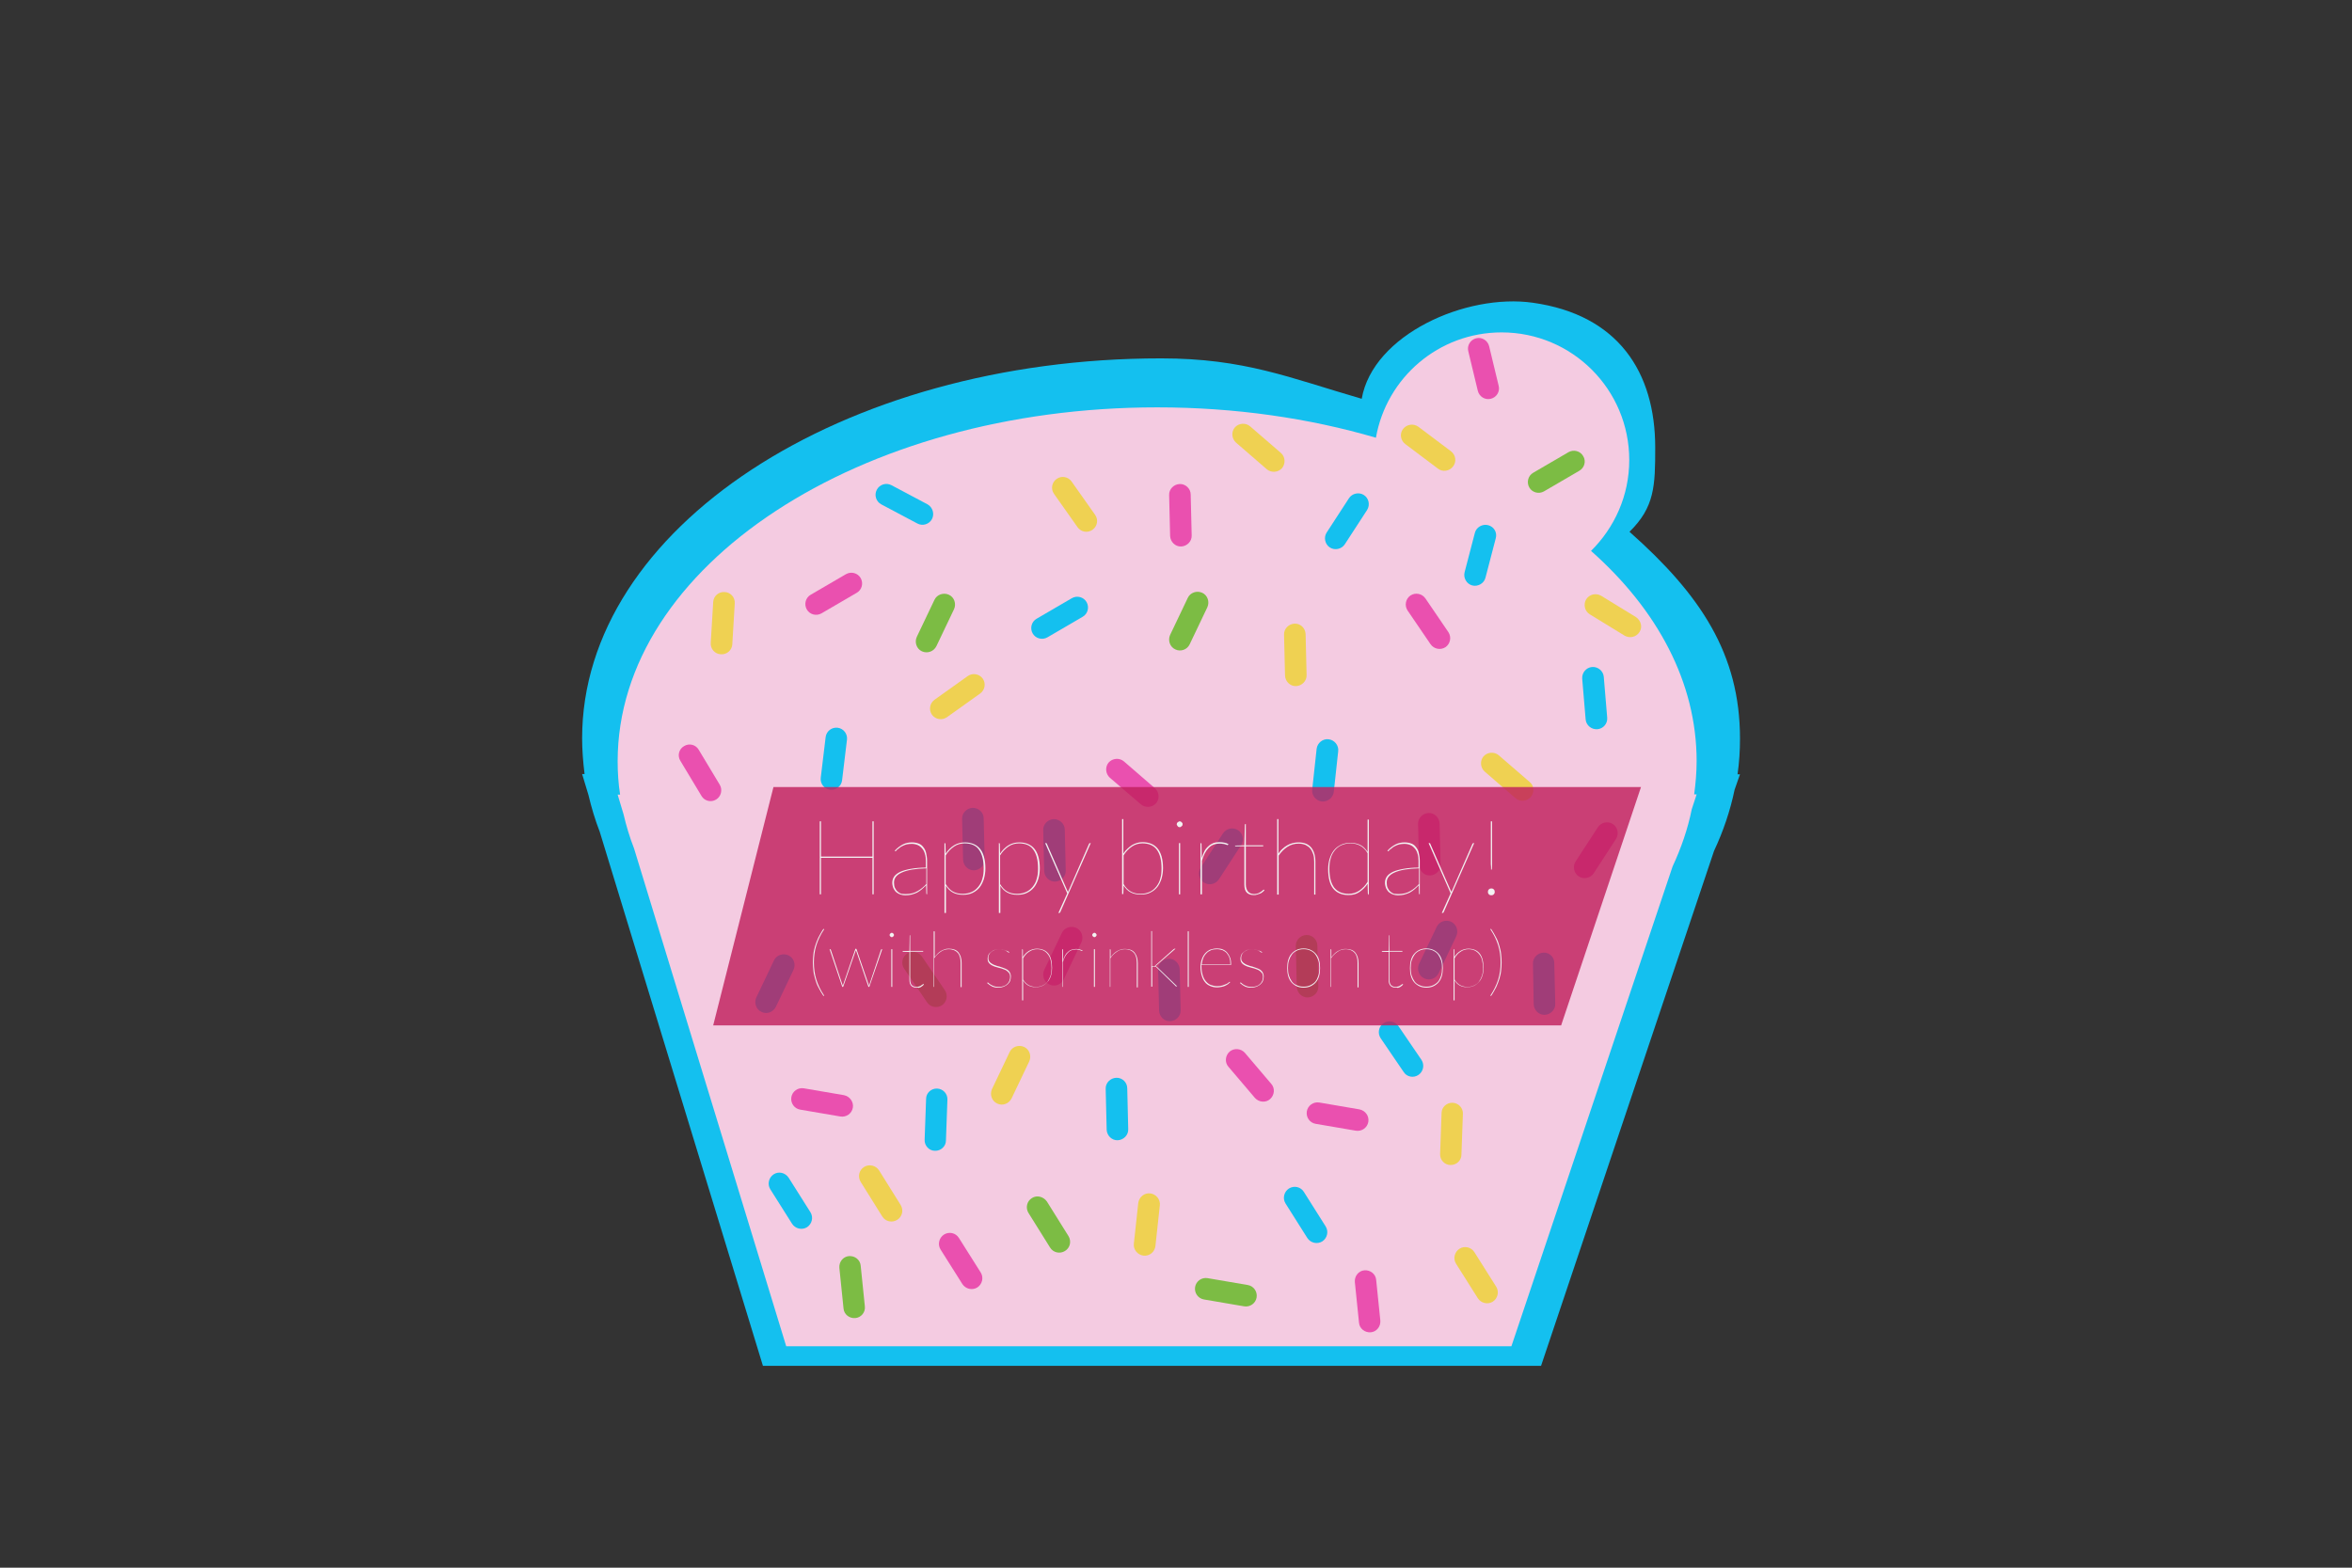 <?xml version="1.0" encoding="utf-8"?>
<!-- Generator: Adobe Illustrator 18.1.1, SVG Export Plug-In . SVG Version: 6.00 Build 0)  -->
<!DOCTYPE svg PUBLIC "-//W3C//DTD SVG 1.1//EN" "http://www.w3.org/Graphics/SVG/1.1/DTD/svg11.dtd">
<svg version="1.1" id="Layer_1" xmlns="http://www.w3.org/2000/svg" xmlns:xlink="http://www.w3.org/1999/xlink" x="0px" y="0px"
	 viewBox="0 0 960 640" enable-background="new 0 0 960 640" xml:space="preserve">
<rect x="0" y="0" width="960" height="640" fill="#333333" stroke="none"/>
<g>
	<path fill="#14C0EF" d="M710.2,316.1h-1c0.7-4.8,1-9.6,1-14.6c0-34.5-16.1-58.7-45.1-84.4c10.3-10.1,10.5-18.8,10.5-34.4
		c0-30.9-15.2-54.2-49.9-59.1c-27.3-3.9-65.3,13-69.9,39.2c-29.3-8.5-47.8-16.5-81.9-16.5c-130.5,0-236.3,69.4-236.3,155.1
		c0,4.9,0.4,9.8,1,14.6h-1l2.6,8.6c1.2,5.1,2.7,10.1,4.6,15l66.6,218H629l70.6-210.2c3.8-8.1,6.6-16.4,8.4-25L710.2,316.1z"/>
	<path fill="#F4CBE1" d="M692.5,324.3h-1c0.6-4.5,1-9,1-13.6c0-32.1-16-61.8-43.1-85.8c9.6-9.5,15.6-22.6,15.6-37.1
		c0-28.8-23.3-52.1-52.1-52.1c-25.7,0-47,18.5-51.3,43c-27.3-8-57.5-12.4-89.3-12.4c-121.6,0-220.2,64.7-220.2,144.5
		c0,4.6,0.3,9.1,1,13.6h-1l2.4,8c1.1,4.7,2.5,9.4,4.3,14l62.1,203.2h296l65.8-195.9c3.5-7.5,6.2-15.3,7.8-23.3L692.5,324.3z"/>
	<path fill="#14C0EF" d="M380.4,211.9L380.4,211.9c-1.1,2.1-3.8,3-6,1.8l-14.7-7.8c-2.1-1.1-3-3.8-1.8-6v0c1.1-2.1,3.8-3,6-1.8
		l14.7,7.8C380.7,207.1,381.5,209.8,380.4,211.9z"/>
	<path fill="#EFD152" d="M445.9,216.3L445.9,216.3c-2,1.4-4.7,0.9-6.1-1.1l-9.6-13.6c-1.4-2-0.9-4.7,1.1-6.1v0
		c2-1.4,4.7-0.9,6.1,1.1l9.6,13.6C448.4,212.2,447.9,214.9,445.9,216.3z"/>
	<path fill="#EFD152" d="M294.2,267.1L294.2,267.1c-2.4-0.1-4.3-2.2-4.1-4.7l1-16.6c0.1-2.4,2.2-4.3,4.7-4.1l0,0
		c2.4,0.1,4.3,2.2,4.1,4.7l-1,16.6C298.8,265.4,296.7,267.3,294.2,267.1z"/>
	<path fill="#EFD152" d="M380.4,291.8L380.4,291.8c-1.4-2-0.9-4.7,1-6.1l13.6-9.7c2-1.4,4.7-0.9,6.1,1v0c1.4,2,0.9,4.7-1,6.1
		l-13.6,9.7C384.5,294.2,381.8,293.7,380.4,291.8z"/>
	<path fill="#7CBC44" d="M376.3,265.9L376.3,265.9c-2.2-1-3.1-3.7-2.1-5.9l7.2-15.1c1-2.2,3.7-3.1,5.9-2.1v0c2.2,1,3.1,3.7,2.1,5.9
		l-7.2,15.1C381.1,266,378.5,266.9,376.3,265.9z"/>
	<path fill="#EA50AF" d="M292.3,326.4L292.3,326.4c-2.1,1.3-4.8,0.6-6-1.5l-8.6-14.3c-1.3-2.1-0.6-4.8,1.5-6h0
		c2.1-1.3,4.8-0.6,6,1.5l8.6,14.3C295,322.5,294.3,325.2,292.3,326.4z"/>
	<path fill="#14C0EF" d="M338.8,322.4L338.8,322.4c-2.4-0.3-4.1-2.5-3.8-4.9l2-16.6c0.3-2.4,2.5-4.1,4.9-3.8h0
		c2.4,0.3,4.1,2.5,3.8,4.9l-2,16.6C343.4,321,341.2,322.7,338.8,322.4z"/>
	<path fill="#EA50AF" d="M351.3,236L351.3,236c1.2,2.1,0.5,4.8-1.6,6l-14.4,8.4c-2.1,1.2-4.8,0.5-6-1.6l0,0c-1.2-2.1-0.5-4.8,1.6-6
		l14.4-8.4C347.4,233.2,350.1,233.9,351.3,236z"/>
	<path fill="#14C0EF" d="M443.5,245.8L443.5,245.8c1.2,2.1,0.5,4.8-1.6,6l-14.4,8.4c-2.1,1.2-4.8,0.5-6-1.6l0,0
		c-1.2-2.1-0.5-4.8,1.6-6l14.4-8.4C439.6,243,442.3,243.7,443.5,245.8z"/>
	<path fill="#7CBC44" d="M479.7,265.1L479.7,265.1c-2.2-1-3.1-3.7-2.1-5.9l7.2-15.1c1-2.2,3.7-3.1,5.9-2.1l0,0
		c2.2,1,3.1,3.7,2.1,5.9l-7.2,15.1C484.6,265.2,481.9,266.2,479.7,265.1z"/>
	<path fill="#14C0EF" d="M310.8,413.1L310.8,413.1c-2.2-1-3.1-3.7-2.1-5.9l7.2-15.1c1-2.2,3.7-3.1,5.9-2.1l0,0
		c2.2,1,3.1,3.7,2.1,5.9l-7.2,15.1C315.6,413.2,313,414.2,310.8,413.1z"/>
	<path fill="#EFD152" d="M523.3,191.1L523.3,191.1c-1.6,1.8-4.4,2-6.2,0.5l-12.6-10.9c-1.8-1.6-2-4.4-0.5-6.2v0
		c1.6-1.8,4.4-2,6.2-0.5l12.6,10.9C524.6,186.4,524.8,189.2,523.3,191.1z"/>
	<path fill="#14C0EF" d="M539.5,327.2L539.5,327.2c-2.4-0.3-4.2-2.5-3.9-4.9l1.8-16.6c0.3-2.4,2.5-4.2,4.9-3.9l0,0
		c2.4,0.3,4.2,2.5,3.9,4.9l-1.8,16.6C544.1,325.7,541.9,327.4,539.5,327.2z"/>
	<path fill="#EFD152" d="M669.2,258L669.2,258c-1.3,2.1-4,2.7-6.1,1.5l-14.2-8.7c-2.1-1.3-2.7-4-1.5-6.1v0c1.3-2.1,4-2.7,6.1-1.5
		l14.2,8.7C669.8,253.3,670.5,256,669.2,258z"/>
	<path fill="#EA50AF" d="M608.5,162.8L608.5,162.8c-2.4,0.6-4.7-0.9-5.3-3.2l-3.9-16.2c-0.6-2.4,0.9-4.7,3.2-5.3l0,0
		c2.4-0.6,4.7,0.9,5.3,3.2l3.9,16.2C612.3,159.8,610.9,162.2,608.5,162.8z"/>
	<path fill="#7CBC44" d="M646.2,186.2L646.2,186.2c-1.2-2.1-3.9-2.8-6-1.6l-14.4,8.4c-2.1,1.2-2.8,3.9-1.6,6v0
		c1.2,2.1,3.9,2.8,6,1.6l14.4-8.4C646.7,191,647.5,188.3,646.2,186.2z"/>
	<path fill="#14C0EF" d="M556.7,202.1L556.7,202.1c-2-1.3-4.8-0.7-6.1,1.3l-9.1,14c-1.3,2-0.7,4.8,1.3,6.1l0,0
		c2,1.3,4.8,0.7,6.1-1.3l9.1-14C559.3,206.1,558.7,203.4,556.7,202.1z"/>
	<path fill="#EA50AF" d="M590,264.2L590,264.2c2-1.4,2.5-4.1,1.2-6.1l-9.4-13.8c-1.4-2-4.1-2.5-6.1-1.2l0,0c-2,1.4-2.5,4.1-1.2,6.1
		l9.4,13.8C585.3,265,588,265.5,590,264.2z"/>
	<path fill="#14C0EF" d="M579,438.8L579,438.8c2-1.4,2.5-4.1,1.2-6.1l-9.4-13.8c-1.4-2-4.1-2.5-6.1-1.2l0,0c-2,1.4-2.5,4.1-1.2,6.1
		l9.4,13.8C574.2,439.7,577,440.2,579,438.8z"/>
	<path fill="#7CBC44" d="M384.5,410.4L384.5,410.4c2-1.4,2.5-4.1,1.2-6.1l-9.4-13.8c-1.4-2-4.1-2.5-6.1-1.2l0,0
		c-2,1.4-2.5,4.1-1.2,6.1l9.4,13.8C379.7,411.2,382.5,411.7,384.5,410.4z"/>
	<path fill="#14C0EF" d="M607.4,214.4L607.4,214.4c-2.3-0.6-4.8,0.8-5.4,3.1l-4.2,16.1c-0.6,2.3,0.8,4.8,3.1,5.4l0,0
		c2.3,0.6,4.8-0.8,5.4-3.1l4.2-16.1C611.2,217.4,609.8,215,607.4,214.4z"/>
	<path fill="#EFD152" d="M572.7,175.1L572.7,175.1c-1.5,1.9-1.1,4.7,0.9,6.2l13.3,10c1.9,1.5,4.7,1.1,6.2-0.9v0
		c1.5-1.9,1.1-4.7-0.9-6.2l-13.3-10C576.9,172.8,574.2,173.2,572.7,175.1z"/>
	<path fill="#EFD152" d="M528.4,254.6L528.4,254.6c-2.4,0.1-4.4,2.1-4.3,4.5l0.4,16.7c0.1,2.4,2.1,4.4,4.5,4.3l0,0
		c2.4-0.1,4.4-2.1,4.3-4.5l-0.4-16.7C532.8,256.4,530.8,254.5,528.4,254.6z"/>
	<path fill="#EFD152" d="M407,450.5L407,450.5c-2.2-1-3.1-3.7-2.1-5.9l7.2-15.1c1-2.2,3.7-3.1,5.9-2.1l0,0c2.2,1,3.1,3.7,2.1,5.9
		l-7.2,15.1C411.8,450.6,409.2,451.6,407,450.5z"/>
	<path fill="#EFD152" d="M466.7,512.6L466.7,512.6c-2.4-0.3-4.2-2.5-3.9-4.9l1.8-16.6c0.3-2.4,2.5-4.2,4.9-3.9l0,0
		c2.4,0.3,4.2,2.5,3.9,4.9l-1.8,16.6C471.3,511.1,469.2,512.9,466.7,512.6z"/>
	<path fill="#EA50AF" d="M501.9,429.3L501.9,429.3c-1.8,1.6-2.1,4.4-0.5,6.2l10.8,12.7c1.6,1.8,4.4,2.1,6.2,0.5l0,0
		c1.8-1.6,2.1-4.4,0.5-6.2l-10.8-12.7C506.5,428,503.7,427.8,501.9,429.3z"/>
	<path fill="#14C0EF" d="M455.6,440L455.6,440c-2.4,0.1-4.4,2.1-4.3,4.5l0.4,16.7c0.1,2.4,2.1,4.4,4.5,4.3h0
		c2.4-0.1,4.4-2.1,4.3-4.5l-0.4-16.7C460.1,441.9,458.1,439.9,455.6,440z"/>
	<path fill="#7CBC44" d="M421.2,489.1L421.2,489.1c-2.1,1.3-2.7,4-1.4,6.1l8.8,14.1c1.3,2.1,4,2.7,6.1,1.4l0,0
		c2.1-1.3,2.7-4,1.4-6.1l-8.8-14.1C425.9,488.5,423.2,487.8,421.2,489.1z"/>
	<path fill="#EFD152" d="M352.7,476.4L352.7,476.4c-2.1,1.3-2.7,4-1.4,6.1l8.8,14.1c1.3,2.1,4,2.7,6.1,1.4l0,0
		c2.1-1.3,2.7-4,1.4-6.1l-8.8-14.1C357.5,475.8,354.8,475.1,352.7,476.4z"/>
	<path fill="#EA50AF" d="M481.5,197.6L481.5,197.6c-2.4,0.1-4.4,2.1-4.3,4.5l0.4,16.7c0.1,2.4,2.1,4.4,4.5,4.3l0,0
		c2.4-0.1,4.4-2.1,4.3-4.5l-0.4-16.7C486,199.5,483.9,197.5,481.5,197.6z"/>
	<path fill="#14C0EF" d="M581.3,399.4L581.3,399.4c-2.2-1-3.1-3.7-2.1-5.9l7.2-15.1c1-2.2,3.7-3.1,5.9-2.1h0c2.2,1,3.1,3.7,2.1,5.9
		l-7.2,15.1C586.1,399.5,583.5,400.5,581.3,399.4z"/>
	<path fill="#EFD152" d="M624.8,325.4L624.8,325.4c-1.6,1.8-4.4,2-6.2,0.5L606,315c-1.8-1.6-2-4.4-0.5-6.2l0,0
		c1.6-1.8,4.4-2,6.2-0.5l12.6,10.9C626.2,320.7,626.4,323.5,624.8,325.4z"/>
	<path fill="#EA50AF" d="M658.3,336.4L658.3,336.4c-2-1.3-4.8-0.7-6.1,1.3l-9.1,14c-1.3,2-0.7,4.8,1.3,6.1v0c2,1.3,4.8,0.7,6.1-1.3
		l9.1-14C660.9,340.4,660.3,337.7,658.3,336.4z"/>
	<path fill="#14C0EF" d="M630,388.9L630,388.9c-2.4,0.1-4.4,2.1-4.3,4.5L626,410c0.1,2.4,2.1,4.4,4.5,4.3l0,0
		c2.4-0.1,4.4-2.1,4.3-4.5l-0.4-16.7C634.4,390.7,632.4,388.8,630,388.9z"/>
	<path fill="#EA50AF" d="M583.1,331.9L583.1,331.9c-2.4,0.1-4.4,2.1-4.3,4.5l0.4,16.7c0.1,2.4,2.1,4.4,4.5,4.3l0,0
		c2.4-0.1,4.4-2.1,4.3-4.5l-0.4-16.7C587.5,333.8,585.5,331.8,583.1,331.9z"/>
	<path fill="#EA50AF" d="M428.3,401.9L428.3,401.9c-2.2-1-3.1-3.7-2.1-5.9l7.2-15.1c1-2.2,3.7-3.1,5.9-2.1l0,0
		c2.2,1,3.1,3.7,2.1,5.9l-7.2,15.1C433.2,402,430.5,403,428.3,401.9z"/>
	<path fill="#EA50AF" d="M471.9,327.9L471.9,327.9c-1.6,1.8-4.4,2-6.2,0.5L453,317.5c-1.8-1.6-2-4.4-0.5-6.2l0,0
		c1.6-1.8,4.4-2,6.2-0.5l12.6,10.9C473.2,323.3,473.4,326.1,471.9,327.9z"/>
	<path fill="#14C0EF" d="M505.3,338.9L505.3,338.9c-2-1.3-4.8-0.7-6.1,1.3l-9.1,14c-1.3,2-0.7,4.8,1.3,6.1l0,0
		c2,1.3,4.8,0.7,6.1-1.3l9.1-14C507.9,342.9,507.3,340.2,505.3,338.9z"/>
	<path fill="#14C0EF" d="M477,391.4L477,391.4c-2.4,0.1-4.4,2.1-4.3,4.5l0.4,16.7c0.1,2.4,2.1,4.4,4.5,4.3l0,0
		c2.4-0.1,4.4-2.1,4.3-4.5l-0.4-16.7C481.4,393.3,479.4,391.3,477,391.4z"/>
	<path fill="#14C0EF" d="M430.1,334.4L430.1,334.4c-2.4,0.1-4.4,2.1-4.3,4.5l0.4,16.7c0.1,2.4,2.1,4.4,4.5,4.3l0,0
		c2.4-0.1,4.4-2.1,4.3-4.5l-0.4-16.7C434.6,336.3,432.5,334.4,430.1,334.4z"/>
	<path fill="#7CBC44" d="M349.1,538.1L349.1,538.1c-2.4,0.2-4.6-1.5-4.8-3.9l-1.7-16.6c-0.2-2.4,1.5-4.6,3.9-4.8l0,0
		c2.4-0.2,4.6,1.5,4.8,3.9l1.7,16.6C353.3,535.7,351.5,537.9,349.1,538.1z"/>
	<path fill="#EA50AF" d="M348.1,452.2L348.1,452.2c-0.4,2.4-2.7,4-5.1,3.6l-16.4-2.8c-2.4-0.4-4-2.7-3.6-5.1l0,0
		c0.4-2.4,2.7-4,5.1-3.6l16.4,2.8C346.9,447.6,348.5,449.9,348.1,452.2z"/>
	<path fill="#14C0EF" d="M382.5,444.4L382.5,444.4c-2.4-0.1-4.5,1.8-4.5,4.2l-0.6,16.7c-0.1,2.4,1.8,4.5,4.2,4.5l0,0
		c2.4,0.1,4.5-1.8,4.5-4.2l0.6-16.7C386.8,446.5,384.9,444.5,382.5,444.4z"/>
	<path fill="#EA50AF" d="M385.3,504L385.3,504c-2,1.3-2.7,4-1.4,6.1l8.9,14.1c1.3,2,4,2.7,6.1,1.4l0,0c2-1.3,2.7-4,1.4-6.1
		l-8.9-14.1C390.1,503.3,387.4,502.7,385.3,504z"/>
	<path fill="#14C0EF" d="M315.8,479.4L315.8,479.4c-2,1.3-2.7,4-1.4,6.1l8.9,14.1c1.3,2,4,2.7,6.1,1.4l0,0c2-1.3,2.7-4,1.4-6.1
		l-8.9-14.1C320.5,478.7,317.8,478.1,315.8,479.4z"/>
	<path fill="#EA50AF" d="M559.5,543.9L559.5,543.9c-2.4,0.2-4.6-1.5-4.8-3.9l-1.7-16.6c-0.2-2.4,1.5-4.6,3.9-4.8l0,0
		c2.4-0.2,4.6,1.5,4.8,3.9l1.7,16.6C563.6,541.5,561.9,543.7,559.5,543.9z"/>
	<path fill="#EA50AF" d="M558.5,458L558.5,458c-0.4,2.4-2.7,4-5.1,3.6l-16.4-2.8c-2.4-0.4-4-2.7-3.6-5.1l0,0c0.4-2.4,2.7-4,5.1-3.6
		l16.4,2.8C557.3,453.4,558.9,455.6,558.5,458z"/>
	<path fill="#7CBC44" d="M512.9,529.7L512.9,529.7c-0.4,2.4-2.7,4-5.1,3.6l-16.4-2.8c-2.4-0.4-4-2.7-3.6-5.1l0,0
		c0.4-2.4,2.7-4,5.1-3.6l16.4,2.8C511.7,525,513.3,527.3,512.9,529.7z"/>
	<path fill="#EFD152" d="M592.9,450.2L592.9,450.2c-2.4-0.1-4.5,1.8-4.5,4.2l-0.6,16.7c-0.1,2.4,1.8,4.5,4.2,4.5l0,0
		c2.4,0.1,4.5-1.8,4.5-4.2l0.6-16.7C597.2,452.3,595.3,450.3,592.9,450.2z"/>
	<path fill="#EFD152" d="M595.7,509.8L595.7,509.8c-2,1.3-2.7,4-1.4,6.1l8.9,14.1c1.3,2,4,2.7,6.1,1.4l0,0c2-1.3,2.7-4,1.4-6.1
		l-8.9-14.1C600.5,509.1,597.7,508.5,595.7,509.8z"/>
	<path fill="#14C0EF" d="M526.1,485.2L526.1,485.2c-2,1.3-2.7,4-1.4,6.1l8.9,14.1c1.3,2,4,2.7,6.1,1.4l0,0c2-1.3,2.7-4,1.4-6.1
		l-8.9-14.1C530.9,484.5,528.2,483.9,526.1,485.2z"/>
	<path fill="#14C0EF" d="M397,329.8L397,329.8c-2.4,0.1-4.4,2.1-4.3,4.5l0.4,16.7c0.1,2.4,2.1,4.4,4.5,4.3l0,0
		c2.4-0.1,4.4-2.1,4.3-4.5l-0.4-16.7C401.5,331.7,399.5,329.8,397,329.8z"/>
	<path fill="#14C0EF" d="M652,297.7L652,297.7c-2.4,0.2-4.6-1.6-4.8-4l-1.4-16.6c-0.2-2.4,1.6-4.6,4-4.8l0,0c2.4-0.2,4.6,1.6,4.8,4
		L656,293C656.2,295.4,654.4,297.5,652,297.7z"/>
	<path fill="#7CBC44" d="M533.2,381.7L533.2,381.7c-2.4,0.1-4.4,2.1-4.3,4.5l0.4,16.7c0.1,2.4,2.1,4.4,4.5,4.3l0,0
		c2.4-0.1,4.4-2.1,4.3-4.5l-0.4-16.7C537.7,383.6,535.6,381.6,533.2,381.7z"/>
	<polygon opacity="0.81" fill="#C11F5D" points="637.2,418.6 291.1,418.6 315.7,321.3 669.8,321.3 	"/>
	<g>
		<path fill="#F2F2F2" d="M356.6,365.1h-0.5v-14.9h-21v14.9h-0.5v-29.8h0.5v14.4h21v-14.4h0.5V365.1z"/>
		<path fill="#F2F2F2" d="M378.4,365.1c-0.2,0-0.3-0.1-0.3-0.3l-0.1-3.4c-0.6,0.6-1.2,1.2-1.8,1.7c-0.6,0.5-1.2,0.9-1.9,1.3
			c-0.7,0.3-1.4,0.6-2.2,0.8c-0.8,0.2-1.6,0.3-2.6,0.3c-0.6,0-1.3-0.1-1.9-0.3c-0.6-0.2-1.2-0.5-1.7-0.9c-0.5-0.4-0.9-1-1.2-1.6
			c-0.3-0.7-0.5-1.5-0.5-2.4c0-0.9,0.3-1.8,0.8-2.5c0.5-0.7,1.4-1.4,2.5-1.9c1.1-0.5,2.6-0.9,4.3-1.2c1.7-0.3,3.8-0.5,6.1-0.5v-2.7
			c0-1.1-0.1-2.1-0.4-2.9c-0.2-0.9-0.6-1.6-1.1-2.2s-1.1-1.1-1.8-1.4c-0.7-0.3-1.5-0.5-2.5-0.5c-0.7,0-1.4,0.1-2,0.2
			c-0.6,0.2-1.1,0.3-1.6,0.6c-0.5,0.2-0.9,0.5-1.2,0.7c-0.3,0.3-0.6,0.5-0.9,0.7s-0.5,0.4-0.6,0.6s-0.3,0.2-0.3,0.2
			c-0.1,0-0.1,0-0.2-0.1l-0.1-0.1c1-1.1,2.1-1.9,3.2-2.5c1.1-0.6,2.4-0.9,3.8-0.9c1.1,0,2,0.2,2.8,0.5c0.8,0.3,1.4,0.8,1.9,1.5
			c0.5,0.6,0.9,1.4,1.1,2.3c0.2,0.9,0.4,2,0.4,3.1L378.4,365.1L378.4,365.1z M369.6,365c1,0,1.9-0.1,2.7-0.3
			c0.8-0.2,1.5-0.5,2.2-0.9c0.7-0.4,1.3-0.8,1.9-1.3c0.6-0.5,1.1-1,1.7-1.6v-6.4c-4.5,0.1-7.8,0.7-10,1.7c-2.2,1-3.2,2.3-3.2,4.1
			c0,0.8,0.1,1.6,0.4,2.2c0.3,0.6,0.6,1.1,1.1,1.5c0.4,0.4,1,0.7,1.5,0.9C368.4,364.9,369,365,369.6,365z"/>
		<path fill="#F2F2F2" d="M385.5,372.8v-28.6h0.1c0.2,0,0.3,0.1,0.3,0.3l0.1,4c0.9-1.4,2.1-2.6,3.4-3.4c1.3-0.8,2.8-1.2,4.4-1.2
			c2.7,0,4.8,0.9,6.2,2.6c1.4,1.7,2.2,4.4,2.2,8c0,1.5-0.2,2.9-0.6,4.3c-0.4,1.3-1,2.5-1.7,3.4c-0.8,1-1.7,1.7-2.9,2.3
			s-2.5,0.8-4,0.8c-3.1,0-5.4-1.2-6.9-3.7v11.1H385.5z M393.7,344.3c-1.5,0-3,0.4-4.3,1.3c-1.3,0.9-2.5,2.1-3.4,3.6v11.7
			c0.9,1.5,1.9,2.5,3,3.1s2.4,0.9,3.9,0.9c1.5,0,2.7-0.3,3.8-0.8c1.1-0.5,2-1.3,2.7-2.2c0.7-0.9,1.3-2,1.6-3.3
			c0.4-1.3,0.5-2.6,0.5-4.1c0-3.5-0.7-6-2-7.7C398.3,345.1,396.3,344.3,393.7,344.3z"/>
		<path fill="#F2F2F2" d="M407.7,372.8v-28.6h0.1c0.2,0,0.3,0.1,0.3,0.3l0.1,4c0.9-1.4,2.1-2.6,3.4-3.4c1.3-0.8,2.8-1.2,4.4-1.2
			c2.7,0,4.8,0.9,6.2,2.6c1.4,1.7,2.2,4.4,2.2,8c0,1.5-0.2,2.9-0.6,4.3c-0.4,1.3-1,2.5-1.7,3.4c-0.8,1-1.7,1.7-2.9,2.3
			s-2.5,0.8-4,0.8c-3.1,0-5.4-1.2-6.9-3.7v11.1H407.7z M415.9,344.3c-1.5,0-3,0.4-4.3,1.3c-1.3,0.9-2.5,2.1-3.4,3.6v11.7
			c0.9,1.5,1.9,2.5,3,3.1s2.4,0.9,3.9,0.9c1.5,0,2.7-0.3,3.8-0.8c1.1-0.5,2-1.3,2.7-2.2c0.7-0.9,1.3-2,1.6-3.3
			c0.4-1.3,0.5-2.6,0.5-4.1c0-3.5-0.7-6-2-7.7C420.5,345.1,418.5,344.3,415.9,344.3z"/>
		<path fill="#F2F2F2" d="M432.8,372.3c0,0.1-0.1,0.2-0.2,0.3c-0.1,0.1-0.2,0.1-0.3,0.1H432l3.6-8l-9-20.5h0.3c0.1,0,0.2,0,0.3,0.1
			c0.1,0.1,0.1,0.1,0.1,0.2l8.3,19c0.1,0.1,0.1,0.3,0.2,0.4s0.1,0.3,0.1,0.4c0-0.1,0.1-0.3,0.1-0.4s0.1-0.3,0.2-0.4l8.3-19
			c0.1-0.2,0.2-0.3,0.4-0.3h0.3L432.8,372.3z"/>
		<path fill="#F2F2F2" d="M458,365.1v-30.7h0.5v14.1c0.9-1.4,2.1-2.5,3.4-3.4c1.3-0.8,2.8-1.3,4.4-1.3c2.7,0,4.8,0.9,6.2,2.6
			c1.4,1.7,2.2,4.4,2.2,8c0,1.5-0.2,2.9-0.6,4.3c-0.4,1.3-1,2.5-1.7,3.4c-0.8,1-1.7,1.7-2.9,2.3c-1.1,0.6-2.5,0.8-4,0.8
			c-1.5,0-2.9-0.3-4-0.9c-1.2-0.6-2.1-1.6-2.9-2.8l-0.1,3.2c0,0.1,0,0.1,0,0.2c0,0.1-0.1,0.1-0.2,0.1H458z M466.3,344.3
			c-1.5,0-3,0.4-4.3,1.3c-1.3,0.9-2.5,2.1-3.4,3.6v11.7c0.9,1.5,1.9,2.5,3,3.1s2.4,0.9,3.9,0.9c1.5,0,2.7-0.3,3.8-0.8
			c1.1-0.5,2-1.3,2.7-2.2s1.3-2,1.6-3.3c0.4-1.3,0.5-2.6,0.5-4.1c0-3.5-0.7-6-2-7.7C470.8,345.1,468.8,344.3,466.3,344.3z"/>
		<path fill="#F2F2F2" d="M482.7,336.5c0,0.3-0.1,0.6-0.4,0.8c-0.2,0.2-0.5,0.4-0.8,0.4c-0.3,0-0.6-0.1-0.8-0.4s-0.4-0.5-0.4-0.8
			c0-0.3,0.1-0.6,0.4-0.8s0.5-0.4,0.8-0.4c0.3,0,0.6,0.1,0.8,0.4C482.6,335.9,482.7,336.1,482.7,336.5z M481.7,344.2v20.9h-0.5
			v-20.9H481.7z"/>
		<path fill="#F2F2F2" d="M490,365.1v-20.9h0.1c0.2,0,0.3,0.1,0.3,0.3l0.1,5.8c0.3-1,0.7-2,1.1-2.8s1-1.5,1.6-2c0.6-0.6,1.3-1,2-1.3
			c0.8-0.3,1.6-0.4,2.6-0.4c0.7,0,1.3,0.1,1.9,0.2c0.6,0.1,1.1,0.3,1.7,0.6l-0.1,0.2c0,0-0.1,0.1-0.1,0.1c0,0-0.1,0.1-0.1,0.1
			s-0.2,0-0.4-0.1s-0.4-0.1-0.6-0.2c-0.3-0.1-0.6-0.2-1-0.2c-0.4-0.1-0.8-0.1-1.3-0.1c-1.9,0-3.4,0.6-4.5,1.8
			c-1.2,1.2-2.1,3-2.7,5.2v13.7H490z"/>
		<path fill="#F2F2F2" d="M511.8,365.4c-1.2,0-2.2-0.3-2.9-1c-0.7-0.7-1-1.8-1-3.3v-15.6h-3.5c-0.2,0-0.3-0.1-0.3-0.2v-0.1l3.8-0.1
			l0.2-8.4c0-0.1,0-0.1,0.1-0.2c0-0.1,0.1-0.1,0.2-0.1h0.1v8.7h7.1v0.4h-7.1v15.6c0,0.7,0.1,1.3,0.3,1.8s0.4,0.9,0.7,1.2
			c0.3,0.3,0.7,0.5,1.1,0.7c0.4,0.1,0.9,0.2,1.3,0.2c0.6,0,1.1-0.1,1.6-0.3s0.8-0.4,1.1-0.6s0.6-0.4,0.8-0.6
			c0.2-0.2,0.3-0.3,0.4-0.3c0.1,0,0.1,0,0.2,0.1l0.1,0.1c-0.2,0.3-0.5,0.6-0.8,0.8c-0.3,0.2-0.6,0.5-1,0.6s-0.7,0.3-1.2,0.4
			C512.6,365.4,512.2,365.4,511.8,365.4z"/>
		<path fill="#F2F2F2" d="M521.3,365.1v-30.7h0.5v14.1c0.5-0.7,1-1.4,1.6-1.9c0.6-0.6,1.3-1.1,2-1.5c0.7-0.4,1.4-0.7,2.2-0.9
			c0.8-0.2,1.6-0.3,2.4-0.3c2.3,0,4,0.7,5.2,2.1c1.1,1.4,1.7,3.3,1.7,5.8v13.4h-0.5v-13.4c0-1.2-0.1-2.2-0.4-3.1s-0.7-1.7-1.2-2.3
			c-0.5-0.6-1.2-1.1-2-1.5c-0.8-0.3-1.7-0.5-2.8-0.5c-1.6,0-3.1,0.4-4.5,1.3c-1.4,0.9-2.6,2.1-3.6,3.6v15.9H521.3z"/>
		<path fill="#F2F2F2" d="M558.6,365.1c-0.2,0-0.3-0.1-0.3-0.3l-0.1-4c-0.9,1.4-2.1,2.5-3.4,3.4s-2.8,1.2-4.4,1.2
			c-2.7,0-4.8-0.9-6.2-2.6s-2.1-4.4-2.1-8c0-1.5,0.2-2.9,0.6-4.2s1-2.5,1.7-3.4c0.8-1,1.7-1.7,2.9-2.3s2.5-0.8,4-0.8
			c1.5,0,2.9,0.3,4,0.9c1.2,0.6,2.1,1.6,2.9,2.8v-13.2h0.5v30.7H558.6z M550.5,364.9c1.5,0,3-0.4,4.3-1.3c1.3-0.9,2.5-2.1,3.4-3.6
			v-11.7c-0.9-1.5-1.9-2.5-3.1-3.1c-1.1-0.6-2.4-0.9-3.9-0.9c-1.5,0-2.7,0.3-3.8,0.8c-1.1,0.5-2,1.3-2.7,2.2c-0.7,0.9-1.3,2-1.6,3.3
			c-0.4,1.3-0.5,2.6-0.5,4.1c0,3.5,0.7,6,2,7.7C546,364.1,547.9,364.9,550.5,364.9z"/>
		<path fill="#F2F2F2" d="M579.5,365.1c-0.2,0-0.3-0.1-0.3-0.3l-0.1-3.4c-0.6,0.6-1.2,1.2-1.8,1.7c-0.6,0.5-1.2,0.9-1.9,1.3
			c-0.7,0.3-1.4,0.6-2.2,0.8c-0.8,0.2-1.6,0.3-2.6,0.3c-0.6,0-1.3-0.1-1.9-0.3c-0.6-0.2-1.2-0.5-1.7-0.9c-0.5-0.4-0.9-1-1.2-1.6
			c-0.3-0.7-0.5-1.5-0.5-2.4c0-0.9,0.3-1.8,0.8-2.5c0.5-0.7,1.4-1.4,2.5-1.9c1.1-0.5,2.6-0.9,4.3-1.2c1.7-0.3,3.8-0.5,6.1-0.5v-2.7
			c0-1.1-0.1-2.1-0.4-2.9c-0.2-0.9-0.6-1.6-1.1-2.2s-1.1-1.1-1.8-1.4c-0.7-0.3-1.5-0.5-2.5-0.5c-0.7,0-1.4,0.1-2,0.2
			c-0.6,0.2-1.1,0.3-1.6,0.6c-0.5,0.2-0.9,0.5-1.2,0.7c-0.3,0.3-0.6,0.5-0.9,0.7s-0.5,0.4-0.6,0.6s-0.3,0.2-0.3,0.2
			c-0.1,0-0.1,0-0.2-0.1l-0.1-0.1c1-1.1,2.1-1.9,3.2-2.5c1.1-0.6,2.4-0.9,3.8-0.9c1.1,0,2,0.2,2.8,0.5c0.8,0.3,1.4,0.8,1.9,1.5
			c0.5,0.6,0.9,1.4,1.1,2.3c0.2,0.9,0.4,2,0.4,3.1L579.5,365.1L579.5,365.1z M570.7,365c1,0,1.9-0.1,2.7-0.3
			c0.8-0.2,1.5-0.5,2.2-0.9c0.7-0.4,1.3-0.8,1.9-1.3c0.6-0.5,1.1-1,1.7-1.6v-6.4c-4.5,0.1-7.8,0.7-10,1.7c-2.2,1-3.2,2.3-3.2,4.1
			c0,0.8,0.1,1.6,0.4,2.2c0.3,0.6,0.6,1.1,1.1,1.5c0.4,0.4,1,0.7,1.5,0.9C569.5,364.9,570.1,365,570.7,365z"/>
		<path fill="#F2F2F2" d="M589.3,372.3c0,0.1-0.1,0.2-0.2,0.3c-0.1,0.1-0.2,0.1-0.3,0.1h-0.3l3.6-8l-9-20.5h0.3c0.1,0,0.2,0,0.3,0.1
			c0.1,0.1,0.1,0.1,0.1,0.2l8.3,19c0.1,0.1,0.1,0.3,0.2,0.4s0.1,0.3,0.1,0.4c0-0.1,0.1-0.3,0.1-0.4s0.1-0.3,0.2-0.4l8.3-19
			c0.1-0.2,0.2-0.3,0.4-0.3h0.3L589.3,372.3z"/>
		<path fill="#F2F2F2" d="M607.3,364.1c0-0.4,0.1-0.7,0.4-1c0.3-0.3,0.6-0.4,1-0.4c0.4,0,0.7,0.1,1,0.4s0.4,0.6,0.4,1
			c0,0.4-0.1,0.7-0.4,1s-0.6,0.4-1,0.4c-0.4,0-0.7-0.1-1-0.4C607.4,364.8,607.3,364.5,607.3,364.1z M609,335.3v12.2
			c0,0.6,0,1.2,0,1.8s0,1.1,0,1.7c0,0.6,0,1.2,0,1.8c0,0.7,0,1.4-0.1,2.2h-0.3c0-0.8,0-1.6-0.1-2.2c0-0.7,0-1.3,0-1.8
			c0-0.6,0-1.1,0-1.7s0-1.1,0-1.8v-12.2H609z"/>
		<path fill="#F2F2F2" d="M332.2,392.9c0,2.4,0.3,4.8,1,7c0.7,2.2,1.7,4.3,3.1,6.4c0,0.1,0.1,0.1,0.1,0.1s0,0.1-0.1,0.1l-0.2,0.1
			c-0.8-1.2-1.5-2.4-2.1-3.6c-0.6-1.1-1-2.3-1.3-3.4c-0.3-1.1-0.6-2.2-0.7-3.3c-0.1-1.1-0.2-2.3-0.2-3.4c0-1.2,0.1-2.3,0.2-3.4
			c0.1-1.1,0.4-2.2,0.7-3.3s0.8-2.2,1.3-3.4c0.6-1.1,1.2-2.3,2.1-3.6l0.2,0.1c0,0,0.1,0.1,0.1,0.1c0,0,0,0.1-0.1,0.1
			c-1.4,2.1-2.4,4.2-3.1,6.4S332.2,390.5,332.2,392.9z"/>
		<path fill="#F2F2F2" d="M338.6,387.5h0.2c0.1,0,0.1,0,0.2,0.1s0.1,0.1,0.1,0.1l4.7,14.1c0,0.1,0.1,0.2,0.1,0.3
			c0,0.1,0.1,0.2,0.1,0.3c0-0.1,0-0.2,0.1-0.3c0-0.1,0.1-0.2,0.1-0.3l4.9-14.3c0-0.1,0.1-0.2,0.2-0.2h0.1c0.1,0,0.1,0.1,0.2,0.2
			l4.9,14.3c0,0.1,0.1,0.2,0.1,0.3c0,0.1,0.1,0.2,0.1,0.3c0.1-0.2,0.1-0.4,0.2-0.6l4.7-14.1c0.1-0.1,0.2-0.2,0.3-0.2h0.2l-5.3,15.4
			h-0.2c-0.1,0-0.2-0.1-0.2-0.2l-4.9-14.4c-0.1-0.2-0.1-0.3-0.1-0.4c0,0.1,0,0.1-0.1,0.2s0,0.1-0.1,0.2l-5,14.4
			c0,0.1-0.1,0.2-0.2,0.2h-0.2L338.6,387.5z"/>
		<path fill="#F2F2F2" d="M364.9,381.7c0,0.2-0.1,0.4-0.3,0.6c-0.2,0.2-0.4,0.3-0.6,0.3c-0.2,0-0.4-0.1-0.6-0.3
			c-0.2-0.2-0.3-0.4-0.3-0.6c0-0.2,0.1-0.4,0.3-0.6c0.2-0.2,0.4-0.3,0.6-0.3c0.2,0,0.4,0.1,0.6,0.3
			C364.8,381.3,364.9,381.5,364.9,381.7z M364.2,387.5v15.4h-0.4v-15.4H364.2z"/>
		<path fill="#F2F2F2" d="M374.1,403.2c-0.9,0-1.6-0.2-2.1-0.7s-0.8-1.3-0.8-2.4v-11.5h-2.6c-0.1,0-0.2-0.1-0.2-0.2v-0.1l2.8-0.1
			l0.1-6.2c0-0.1,0-0.1,0-0.1s0.1-0.1,0.1-0.1h0.1v6.4h5.3v0.3h-5.3V400c0,0.5,0.1,1,0.2,1.3c0.1,0.4,0.3,0.7,0.5,0.9
			c0.2,0.2,0.5,0.4,0.8,0.5c0.3,0.1,0.6,0.2,1,0.2c0.4,0,0.8-0.1,1.2-0.2s0.6-0.3,0.8-0.4c0.2-0.2,0.4-0.3,0.6-0.4
			c0.1-0.1,0.2-0.2,0.3-0.2c0,0,0.1,0,0.1,0.1l0.1,0.1c-0.2,0.2-0.3,0.4-0.6,0.6c-0.2,0.2-0.5,0.3-0.7,0.5c-0.3,0.1-0.6,0.2-0.9,0.3
			C374.7,403.1,374.4,403.2,374.1,403.2z"/>
		<path fill="#F2F2F2" d="M381.1,402.9v-22.7h0.4v10.5c0.4-0.5,0.8-1,1.2-1.4c0.4-0.4,0.9-0.8,1.4-1.1s1.1-0.5,1.6-0.7
			c0.6-0.2,1.2-0.2,1.7-0.2c1.7,0,3,0.5,3.8,1.5c0.8,1,1.3,2.4,1.3,4.3v9.9h-0.4V393c0-0.9-0.1-1.6-0.3-2.3
			c-0.2-0.7-0.5-1.3-0.9-1.7c-0.4-0.5-0.9-0.8-1.5-1.1c-0.6-0.2-1.3-0.4-2.1-0.4c-1.2,0-2.3,0.3-3.3,1s-1.9,1.5-2.7,2.7v11.7H381.1z
			"/>
		<path fill="#F2F2F2" d="M412,388.8c0,0.1-0.1,0.1-0.2,0.1c-0.1,0-0.2-0.1-0.4-0.2c-0.2-0.1-0.4-0.3-0.7-0.5
			c-0.3-0.2-0.7-0.3-1.2-0.5c-0.5-0.1-1.1-0.2-1.7-0.2c-0.7,0-1.2,0.1-1.8,0.3c-0.5,0.2-1,0.5-1.4,0.8c-0.4,0.3-0.7,0.7-0.9,1.1
			s-0.3,0.9-0.3,1.4c0,0.6,0.1,1,0.4,1.4c0.3,0.4,0.6,0.7,1,0.9c0.4,0.3,0.9,0.5,1.5,0.7c0.5,0.2,1.1,0.4,1.7,0.5
			c0.6,0.2,1.1,0.4,1.7,0.6s1,0.4,1.5,0.7c0.4,0.3,0.8,0.7,1,1.1s0.4,1,0.4,1.6s-0.1,1.2-0.3,1.8c-0.2,0.6-0.6,1-1,1.4s-1,0.7-1.6,1
			c-0.6,0.2-1.3,0.4-2.1,0.4c-0.6,0-1.1,0-1.5-0.1c-0.4-0.1-0.8-0.2-1.2-0.4c-0.4-0.2-0.7-0.4-1-0.6c-0.3-0.2-0.6-0.5-1-0.8l0.1-0.1
			c0,0,0.1-0.1,0.1-0.1c0,0,0.1,0,0.1,0c0.1,0,0.2,0.1,0.4,0.3s0.5,0.4,0.8,0.6c0.3,0.2,0.8,0.4,1.3,0.6c0.5,0.2,1.2,0.3,1.9,0.3
			c0.8,0,1.4-0.1,2-0.3s1.1-0.5,1.5-0.9c0.4-0.4,0.7-0.8,0.9-1.3c0.2-0.5,0.3-1.1,0.3-1.6c0-0.6-0.1-1.1-0.4-1.5
			c-0.3-0.4-0.6-0.7-1-1c-0.4-0.3-0.9-0.5-1.5-0.7c-0.5-0.2-1.1-0.4-1.7-0.5c-0.6-0.2-1.1-0.3-1.7-0.5c-0.5-0.2-1-0.4-1.5-0.7
			c-0.4-0.3-0.8-0.6-1-1c-0.3-0.4-0.4-0.9-0.4-1.5c0-0.5,0.1-1,0.3-1.5c0.2-0.5,0.6-0.9,1-1.2s0.9-0.7,1.5-0.9
			c0.6-0.2,1.2-0.3,1.9-0.3c0.9,0,1.6,0.1,2.3,0.4S411.4,388.2,412,388.8L412,388.8z"/>
		<path fill="#F2F2F2" d="M417.2,408.6v-21.1h0.1c0.1,0,0.2,0.1,0.2,0.3l0,2.9c0.7-1.1,1.5-1.9,2.5-2.5c1-0.6,2.1-0.9,3.2-0.9
			c2,0,3.5,0.6,4.6,1.9c1.1,1.3,1.6,3.3,1.6,5.9c0,1.1-0.1,2.2-0.4,3.1c-0.3,1-0.7,1.8-1.3,2.5c-0.6,0.7-1.3,1.3-2.1,1.7
			c-0.8,0.4-1.8,0.6-2.9,0.6c-2.3,0-4-0.9-5.1-2.8v8.2H417.2z M423.3,387.5c-1.1,0-2.2,0.3-3.2,1c-1,0.6-1.8,1.5-2.5,2.7v8.7
			c0.7,1.1,1.4,1.8,2.3,2.3c0.8,0.4,1.8,0.7,2.9,0.7c1.1,0,2-0.2,2.8-0.6s1.5-0.9,2-1.6c0.5-0.7,0.9-1.5,1.2-2.4s0.4-1.9,0.4-3
			c0-2.6-0.5-4.5-1.5-5.7C426.7,388.2,425.2,387.5,423.3,387.5z"/>
		<path fill="#F2F2F2" d="M433.6,402.9v-15.4h0.1c0.1,0,0.2,0.1,0.2,0.3l0,4.3c0.2-0.8,0.5-1.4,0.8-2c0.3-0.6,0.7-1.1,1.2-1.5
			c0.4-0.4,0.9-0.7,1.5-0.9c0.6-0.2,1.2-0.3,1.9-0.3c0.5,0,1,0.1,1.4,0.2c0.4,0.1,0.8,0.3,1.2,0.4l-0.1,0.1c0,0,0,0.1-0.1,0.1
			s0,0-0.1,0s-0.1,0-0.3-0.1c-0.1-0.1-0.3-0.1-0.5-0.2c-0.2-0.1-0.4-0.1-0.7-0.2s-0.6-0.1-1-0.1c-1.4,0-2.5,0.5-3.3,1.4
			c-0.9,0.9-1.5,2.2-2,3.8v10.1H433.6z"/>
		<path fill="#F2F2F2" d="M447.6,381.7c0,0.2-0.1,0.4-0.3,0.6c-0.2,0.2-0.4,0.3-0.6,0.3c-0.2,0-0.4-0.1-0.6-0.3
			c-0.2-0.2-0.3-0.4-0.3-0.6c0-0.2,0.1-0.4,0.3-0.6c0.2-0.2,0.4-0.3,0.6-0.3c0.2,0,0.4,0.1,0.6,0.3
			C447.5,381.3,447.6,381.5,447.6,381.7z M446.9,387.5v15.4h-0.4v-15.4H446.9z"/>
		<path fill="#F2F2F2" d="M453,402.9v-15.4h0.1c0.1,0,0.2,0.1,0.2,0.3l0,3c0.4-0.5,0.8-1,1.2-1.4s0.9-0.8,1.4-1.1s1.1-0.5,1.6-0.7
			c0.6-0.2,1.2-0.2,1.8-0.2c1.7,0,3,0.5,3.8,1.5c0.8,1,1.3,2.4,1.3,4.3v9.9h-0.4V393c0-0.9-0.1-1.6-0.3-2.3
			c-0.2-0.7-0.5-1.3-0.9-1.7c-0.4-0.5-0.9-0.8-1.5-1.1c-0.6-0.2-1.3-0.4-2.1-0.4c-1.2,0-2.3,0.3-3.3,1s-1.9,1.5-2.7,2.7v11.7H453z"
			/>
		<path fill="#F2F2F2" d="M470.2,380.2v14.2h0.7c0.1,0,0.2,0,0.3,0c0.1,0,0.3-0.1,0.4-0.3l7.3-6.5c0.1-0.1,0.2-0.1,0.3-0.2
			s0.2-0.1,0.3-0.1h0.3l-7.8,6.8c-0.1,0.1-0.3,0.2-0.4,0.3c0.1,0,0.3,0.1,0.4,0.2c0.1,0.1,0.2,0.1,0.3,0.2l8.2,7.9h-0.3
			c-0.1,0-0.2,0-0.2,0c-0.1,0-0.1-0.1-0.2-0.2l-7.7-7.5c-0.1-0.1-0.2-0.2-0.2-0.2c-0.1-0.1-0.2-0.1-0.3-0.1c-0.1,0-0.2-0.1-0.3-0.1
			s-0.2,0-0.4,0h-0.6v8.2h-0.4v-22.7H470.2z"/>
		<path fill="#F2F2F2" d="M485.2,380.2v22.7h-0.4v-22.7H485.2z"/>
		<path fill="#F2F2F2" d="M496.8,387.2c0.8,0,1.6,0.1,2.3,0.4s1.3,0.7,1.8,1.3c0.5,0.6,0.9,1.3,1.2,2.1c0.3,0.8,0.4,1.8,0.4,2.8
			c0,0.1,0,0.1-0.1,0.1c0,0-0.1,0-0.1,0h-11.9c0,0.1,0,0.3,0,0.4c0,0.1,0,0.3,0,0.4c0,1.3,0.2,2.4,0.5,3.4c0.3,1,0.7,1.8,1.3,2.5
			c0.6,0.7,1.2,1.2,2,1.5c0.8,0.3,1.7,0.5,2.6,0.5c0.9,0,1.6-0.1,2.2-0.3c0.6-0.2,1.1-0.4,1.6-0.6c0.4-0.2,0.7-0.4,0.9-0.6
			c0.2-0.2,0.4-0.3,0.4-0.3c0,0,0.1,0,0.1,0.1l0.1,0.1c-0.2,0.2-0.4,0.4-0.8,0.7s-0.8,0.5-1.2,0.7s-1,0.4-1.6,0.5
			c-0.6,0.1-1.1,0.2-1.7,0.2c-1.1,0-2-0.2-2.9-0.6s-1.6-0.9-2.1-1.6c-0.6-0.7-1-1.6-1.3-2.6c-0.3-1-0.5-2.2-0.5-3.5
			c0-1.1,0.2-2.2,0.5-3.1c0.3-0.9,0.7-1.7,1.3-2.4s1.3-1.2,2.1-1.6C494.8,387.4,495.7,387.2,496.8,387.2z M496.8,387.5
			c-0.9,0-1.8,0.1-2.5,0.4c-0.7,0.3-1.4,0.7-1.9,1.3c-0.5,0.5-1,1.2-1.3,2s-0.5,1.6-0.6,2.5h11.7c0-1-0.1-1.9-0.4-2.7
			c-0.3-0.8-0.7-1.4-1.1-1.9s-1.1-0.9-1.7-1.2C498.3,387.7,497.5,387.5,496.8,387.5z"/>
		<path fill="#F2F2F2" d="M515.2,388.8c0,0.1-0.1,0.1-0.2,0.1c-0.1,0-0.2-0.1-0.4-0.2c-0.2-0.1-0.4-0.3-0.7-0.5
			c-0.3-0.2-0.7-0.3-1.2-0.5c-0.5-0.1-1.1-0.2-1.7-0.2c-0.7,0-1.2,0.1-1.8,0.3c-0.5,0.2-1,0.5-1.4,0.8c-0.4,0.3-0.7,0.7-0.9,1.1
			s-0.3,0.9-0.3,1.4c0,0.6,0.1,1,0.4,1.4c0.3,0.4,0.6,0.7,1,0.9c0.4,0.3,0.9,0.5,1.5,0.7c0.5,0.2,1.1,0.4,1.7,0.5
			c0.6,0.2,1.1,0.4,1.7,0.6s1,0.4,1.5,0.7c0.4,0.3,0.8,0.7,1,1.1s0.4,1,0.4,1.6s-0.1,1.2-0.3,1.8c-0.2,0.6-0.6,1-1,1.4s-1,0.7-1.6,1
			c-0.6,0.2-1.3,0.4-2.1,0.4c-0.6,0-1.1,0-1.5-0.1c-0.4-0.1-0.8-0.2-1.2-0.4c-0.4-0.2-0.7-0.4-1-0.6c-0.3-0.2-0.6-0.5-1-0.8l0.1-0.1
			c0,0,0.1-0.1,0.1-0.1c0,0,0.1,0,0.1,0c0.1,0,0.2,0.1,0.4,0.3s0.5,0.4,0.8,0.6c0.3,0.2,0.8,0.4,1.3,0.6c0.5,0.2,1.2,0.3,1.9,0.3
			c0.8,0,1.4-0.1,2-0.3s1.1-0.5,1.5-0.9c0.4-0.4,0.7-0.8,0.9-1.3c0.2-0.5,0.3-1.1,0.3-1.6c0-0.6-0.1-1.1-0.4-1.5
			c-0.3-0.4-0.6-0.7-1-1c-0.4-0.3-0.9-0.5-1.5-0.7c-0.5-0.2-1.1-0.4-1.7-0.5c-0.6-0.2-1.1-0.3-1.7-0.5c-0.5-0.2-1-0.4-1.5-0.7
			c-0.4-0.3-0.8-0.6-1-1c-0.3-0.4-0.4-0.9-0.4-1.5c0-0.5,0.1-1,0.3-1.5c0.2-0.5,0.6-0.9,1-1.2s0.9-0.7,1.5-0.9
			c0.6-0.2,1.2-0.3,1.9-0.3c0.9,0,1.6,0.1,2.3,0.4S514.6,388.2,515.2,388.8L515.2,388.8z"/>
		<path fill="#F2F2F2" d="M532.1,387.2c1.1,0,2,0.2,2.9,0.6c0.8,0.4,1.5,0.9,2.1,1.6c0.6,0.7,1,1.5,1.3,2.5c0.3,1,0.4,2.1,0.4,3.3
			s-0.1,2.3-0.4,3.3c-0.3,1-0.7,1.8-1.3,2.5s-1.3,1.2-2.1,1.6s-1.8,0.6-2.9,0.6c-1.1,0-2.1-0.2-2.9-0.6s-1.5-0.9-2.1-1.6
			s-1-1.5-1.3-2.5c-0.3-1-0.4-2.1-0.4-3.3s0.1-2.3,0.4-3.3c0.3-1,0.7-1.8,1.3-2.5c0.6-0.7,1.3-1.2,2.1-1.6
			C530,387.4,531,387.2,532.1,387.2z M532.1,402.8c1,0,2-0.2,2.8-0.6c0.8-0.4,1.5-0.9,2-1.5s0.9-1.5,1.2-2.4c0.3-0.9,0.4-2,0.4-3.1
			s-0.1-2.2-0.4-3.1s-0.7-1.7-1.2-2.4s-1.2-1.2-2-1.6c-0.8-0.4-1.7-0.6-2.8-0.6c-1.1,0-2,0.2-2.8,0.6c-0.8,0.4-1.5,0.9-2,1.6
			s-0.9,1.5-1.2,2.4s-0.4,2-0.4,3.1s0.1,2.2,0.4,3.1c0.3,0.9,0.7,1.7,1.2,2.4s1.2,1.2,2,1.5C530.1,402.6,531,402.8,532.1,402.8z"/>
		<path fill="#F2F2F2" d="M543.1,402.9v-15.4h0.1c0.1,0,0.2,0.1,0.2,0.3l0,3c0.4-0.5,0.8-1,1.2-1.4s0.9-0.8,1.4-1.1s1.1-0.5,1.6-0.7
			c0.6-0.2,1.2-0.2,1.8-0.2c1.7,0,3,0.5,3.8,1.5c0.8,1,1.3,2.4,1.3,4.3v9.9h-0.4V393c0-0.9-0.1-1.6-0.3-2.3
			c-0.2-0.7-0.5-1.3-0.9-1.7c-0.4-0.5-0.9-0.8-1.5-1.1c-0.6-0.2-1.3-0.4-2.1-0.4c-1.2,0-2.3,0.3-3.3,1s-1.9,1.5-2.7,2.7v11.7H543.1z
			"/>
		<path fill="#F2F2F2" d="M569.7,403.2c-0.9,0-1.6-0.2-2.1-0.7s-0.8-1.3-0.8-2.4v-11.5h-2.6c-0.1,0-0.2-0.1-0.2-0.2v-0.1l2.8-0.1
			l0.1-6.2c0-0.1,0-0.1,0-0.1s0.1-0.1,0.1-0.1h0.1v6.4h5.3v0.3h-5.3V400c0,0.5,0.1,1,0.2,1.3c0.1,0.4,0.3,0.7,0.5,0.9
			c0.2,0.2,0.5,0.4,0.8,0.5c0.3,0.1,0.6,0.2,1,0.2c0.4,0,0.8-0.1,1.2-0.2s0.6-0.3,0.8-0.4c0.2-0.2,0.4-0.3,0.6-0.4
			c0.1-0.1,0.2-0.2,0.3-0.2c0,0,0.1,0,0.1,0.1l0.1,0.1c-0.2,0.2-0.3,0.4-0.6,0.6c-0.2,0.2-0.5,0.3-0.7,0.5c-0.3,0.1-0.6,0.2-0.9,0.3
			C570.3,403.1,570,403.2,569.7,403.2z"/>
		<path fill="#F2F2F2" d="M582.2,387.2c1.1,0,2,0.2,2.9,0.6c0.8,0.4,1.5,0.9,2.1,1.6c0.6,0.7,1,1.5,1.3,2.5c0.3,1,0.4,2.1,0.4,3.3
			s-0.1,2.3-0.4,3.3c-0.3,1-0.7,1.8-1.3,2.5s-1.3,1.2-2.1,1.6s-1.8,0.6-2.9,0.6c-1.1,0-2.1-0.2-2.9-0.6s-1.5-0.9-2.1-1.6
			s-1-1.5-1.3-2.5c-0.3-1-0.4-2.1-0.4-3.3s0.1-2.3,0.4-3.3c0.3-1,0.7-1.8,1.3-2.5c0.6-0.7,1.3-1.2,2.1-1.6
			C580.1,387.4,581.1,387.2,582.2,387.2z M582.2,402.8c1,0,2-0.2,2.8-0.6c0.8-0.4,1.5-0.9,2-1.5s0.9-1.5,1.2-2.4
			c0.3-0.9,0.4-2,0.4-3.1s-0.1-2.2-0.4-3.1s-0.7-1.7-1.2-2.4s-1.2-1.2-2-1.6c-0.8-0.4-1.7-0.6-2.8-0.6c-1.1,0-2,0.2-2.8,0.6
			c-0.8,0.4-1.5,0.9-2,1.6s-0.9,1.5-1.2,2.4s-0.4,2-0.4,3.1s0.1,2.2,0.4,3.1c0.3,0.9,0.7,1.7,1.2,2.4s1.2,1.2,2,1.5
			C580.2,402.6,581.1,402.8,582.2,402.8z"/>
		<path fill="#F2F2F2" d="M593.3,408.6v-21.1h0.1c0.1,0,0.2,0.1,0.2,0.3l0,2.9c0.7-1.1,1.5-1.9,2.5-2.5c1-0.6,2.1-0.9,3.2-0.9
			c2,0,3.5,0.6,4.6,1.9c1.1,1.3,1.6,3.3,1.6,5.9c0,1.1-0.1,2.2-0.4,3.1c-0.3,1-0.7,1.8-1.3,2.5c-0.6,0.7-1.3,1.3-2.1,1.7
			c-0.8,0.4-1.8,0.6-2.9,0.6c-2.3,0-4-0.9-5.1-2.8v8.2H593.3z M599.4,387.5c-1.1,0-2.2,0.3-3.2,1c-1,0.6-1.8,1.5-2.5,2.7v8.7
			c0.7,1.1,1.4,1.8,2.3,2.3c0.8,0.4,1.8,0.7,2.9,0.7c1.1,0,2-0.2,2.8-0.6s1.5-0.9,2-1.6c0.5-0.7,0.9-1.5,1.2-2.4s0.4-1.9,0.4-3
			c0-2.6-0.5-4.5-1.5-5.7C602.7,388.2,601.3,387.5,599.4,387.5z"/>
		<path fill="#F2F2F2" d="M612.5,392.9c0-2.4-0.3-4.8-1-7c-0.7-2.2-1.7-4.3-3.1-6.4c0-0.1-0.1-0.1-0.1-0.1c0-0.1,0-0.1,0.1-0.1
			l0.2-0.1c0.8,1.2,1.5,2.4,2.1,3.6c0.6,1.1,1,2.3,1.3,3.4s0.6,2.2,0.7,3.3c0.1,1.1,0.2,2.3,0.2,3.4c0,1.2-0.1,2.3-0.2,3.4
			c-0.1,1.1-0.4,2.2-0.7,3.3c-0.3,1.1-0.8,2.2-1.3,3.4c-0.6,1.1-1.2,2.3-2.1,3.6l-0.2-0.1c0,0-0.1-0.1-0.1-0.1s0-0.1,0.1-0.1
			c1.4-2.1,2.4-4.2,3.1-6.4C612.2,397.7,612.5,395.4,612.5,392.9z"/>
	</g>
</g>
</svg>
